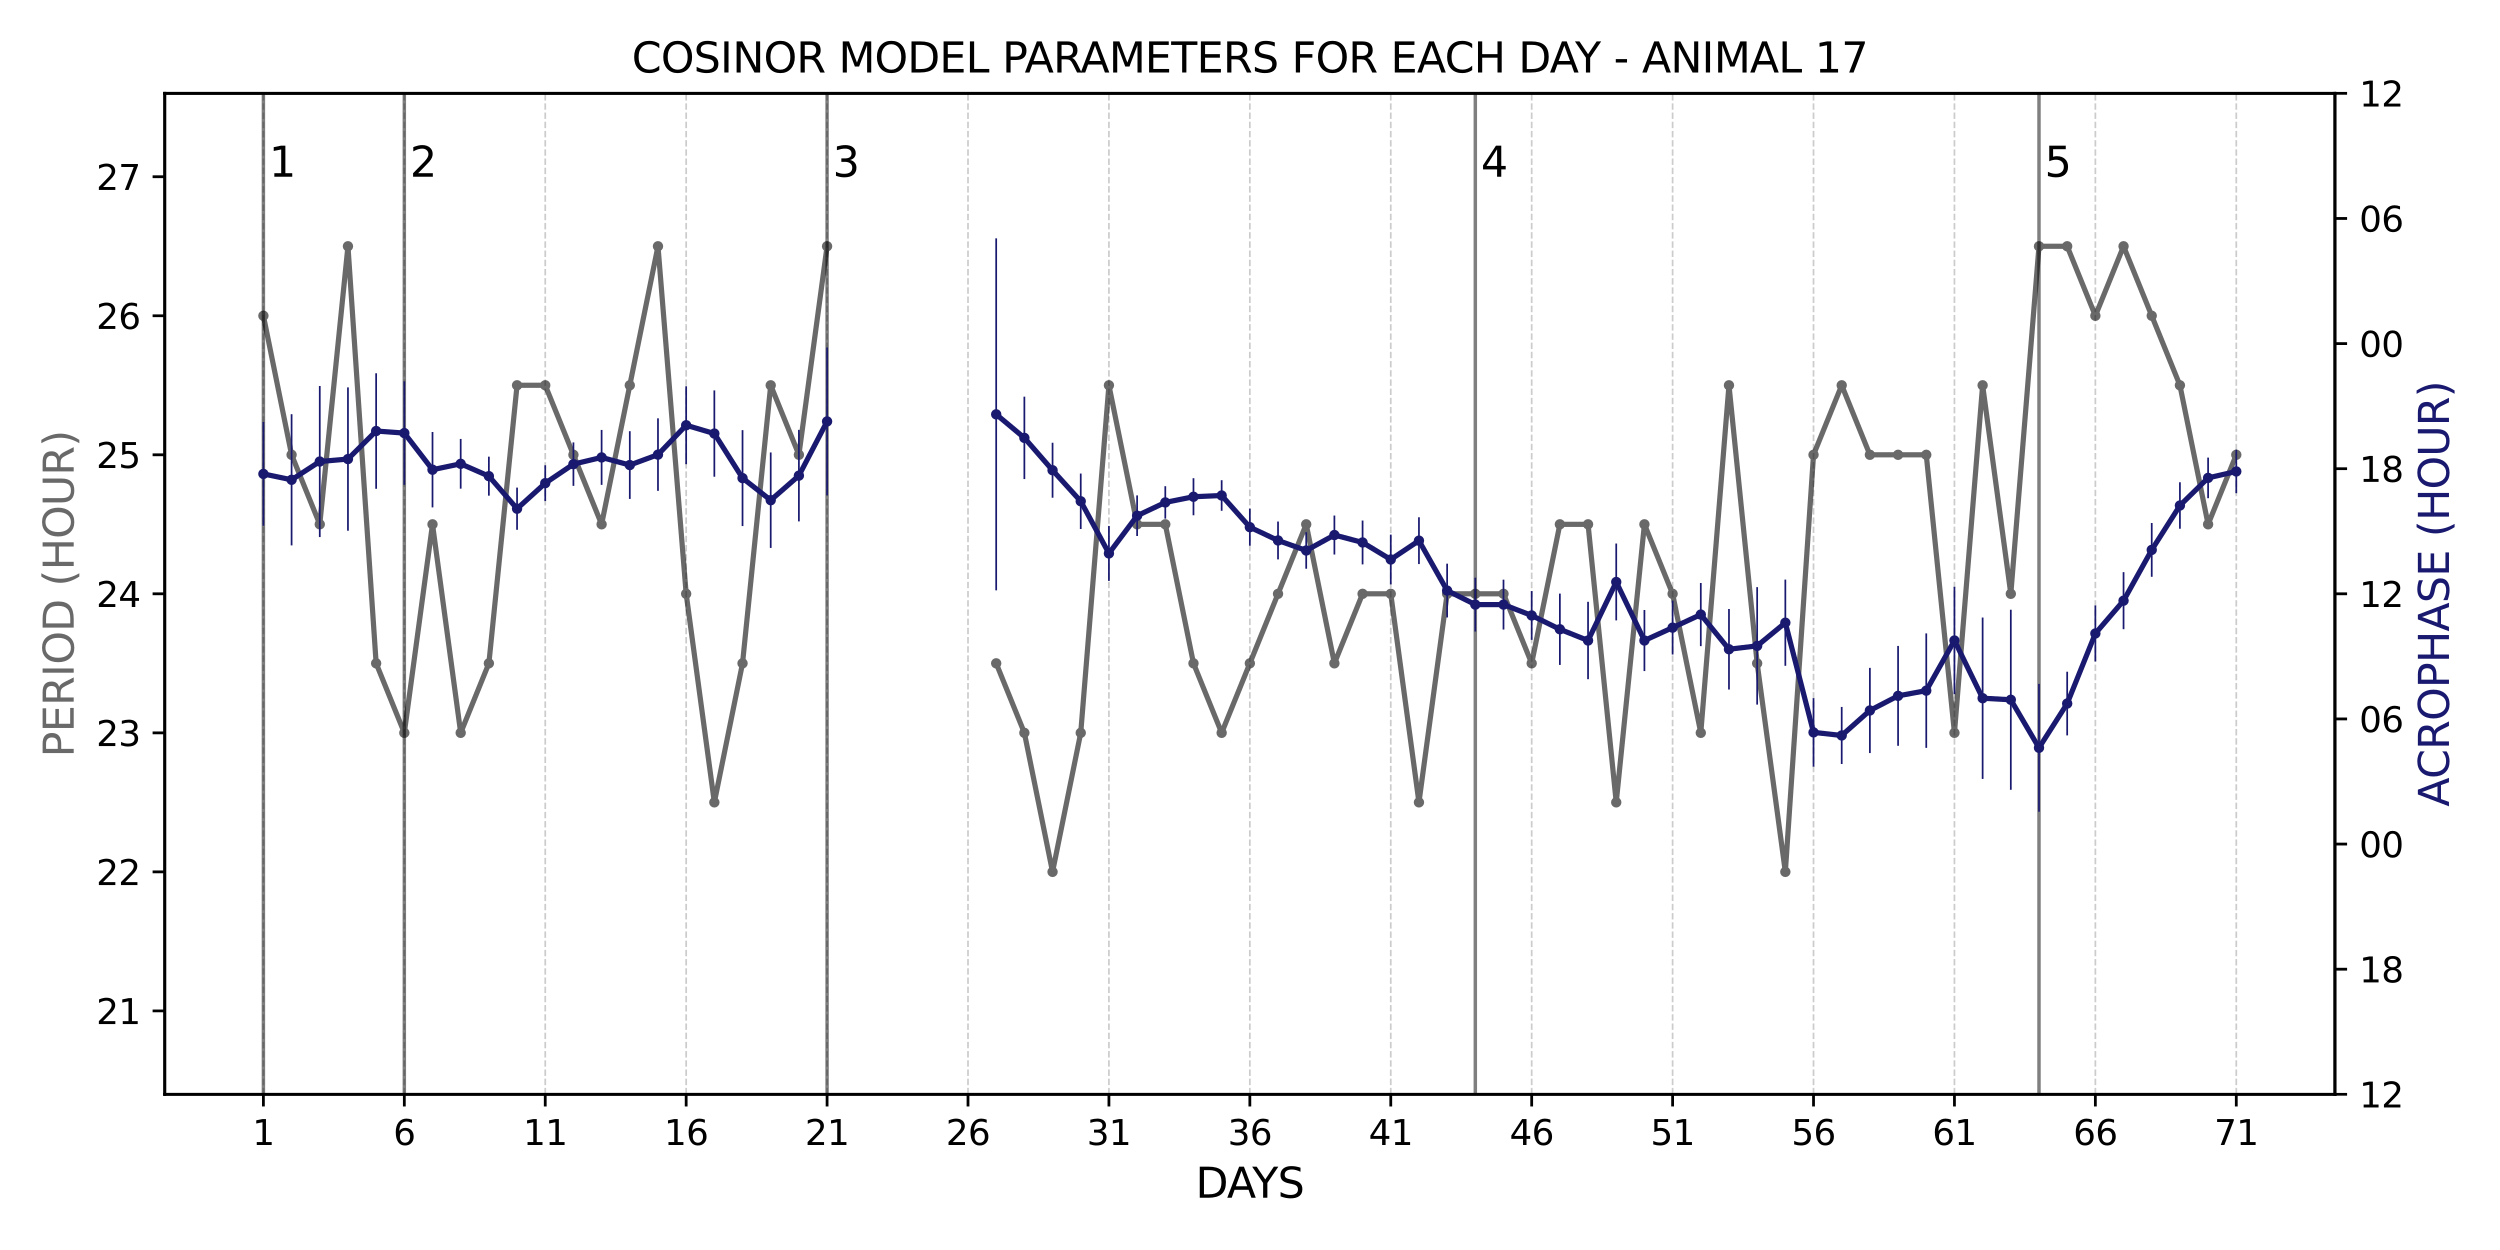 <?xml version="1.0" encoding="utf-8" standalone="no"?>
<!DOCTYPE svg PUBLIC "-//W3C//DTD SVG 1.1//EN"
  "http://www.w3.org/Graphics/SVG/1.1/DTD/svg11.dtd">
<svg xmlns:xlink="http://www.w3.org/1999/xlink" width="720pt" height="360pt" viewBox="0 0 720 360" xmlns="http://www.w3.org/2000/svg" version="1.1">
 <defs>
  <style type="text/css">*{stroke-linejoin: round; stroke-linecap: butt}</style>
 </defs>
 <g id="figure_1">
  <g id="patch_1">
   <path d="M 0 360 
L 720 360 
L 720 0 
L 0 0 
z
" style="fill: #ffffff"/>
  </g>
  <g id="axes_1">
   <g id="patch_2">
    <path d="M 47.45 315.16 
L 672.46 315.16 
L 672.46 26.88 
L 47.45 26.88 
z
" style="fill: #ffffff"/>
   </g>
   <g id="matplotlib.axis_1">
    <g id="xtick_1">
     <g id="line2d_1">
      <defs>
       <path id="m3366d25c48" d="M 0 0 
L 0 3.5 
" style="stroke: #000000; stroke-width: 0.8"/>
      </defs>
      <g>
       <use xlink:href="#m3366d25c48" x="75.86" y="315.16" style="stroke: #000000; stroke-width: 0.8"/>
      </g>
     </g>
     <g id="text_1">
      <!-- 1 -->
      <g transform="translate(72.678 329.758) scale(0.1 -0.1)">
       <defs>
        <path id="DejaVuSans-31" d="M 794 531 
L 1825 531 
L 1825 4091 
L 703 3866 
L 703 4441 
L 1819 4666 
L 2450 4666 
L 2450 531 
L 3481 531 
L 3481 0 
L 794 0 
L 794 531 
z
" transform="scale(0.016)"/>
       </defs>
       <use xlink:href="#DejaVuSans-31"/>
      </g>
     </g>
    </g>
    <g id="xtick_2">
     <g id="line2d_2">
      <g>
       <use xlink:href="#m3366d25c48" x="116.445" y="315.16" style="stroke: #000000; stroke-width: 0.8"/>
      </g>
     </g>
     <g id="text_2">
      <!-- 6 -->
      <g transform="translate(113.263 329.758) scale(0.1 -0.1)">
       <defs>
        <path id="DejaVuSans-36" d="M 2113 2584 
Q 1688 2584 1439 2293 
Q 1191 2003 1191 1497 
Q 1191 994 1439 701 
Q 1688 409 2113 409 
Q 2538 409 2786 701 
Q 3034 994 3034 1497 
Q 3034 2003 2786 2293 
Q 2538 2584 2113 2584 
z
M 3366 4563 
L 3366 3988 
Q 3128 4100 2886 4159 
Q 2644 4219 2406 4219 
Q 1781 4219 1451 3797 
Q 1122 3375 1075 2522 
Q 1259 2794 1537 2939 
Q 1816 3084 2150 3084 
Q 2853 3084 3261 2657 
Q 3669 2231 3669 1497 
Q 3669 778 3244 343 
Q 2819 -91 2113 -91 
Q 1303 -91 875 529 
Q 447 1150 447 2328 
Q 447 3434 972 4092 
Q 1497 4750 2381 4750 
Q 2619 4750 2861 4703 
Q 3103 4656 3366 4563 
z
" transform="scale(0.016)"/>
       </defs>
       <use xlink:href="#DejaVuSans-36"/>
      </g>
     </g>
    </g>
    <g id="xtick_3">
     <g id="line2d_3">
      <g>
       <use xlink:href="#m3366d25c48" x="157.03" y="315.16" style="stroke: #000000; stroke-width: 0.8"/>
      </g>
     </g>
     <g id="text_3">
      <!-- 11 -->
      <g transform="translate(150.667 329.758) scale(0.1 -0.1)">
       <use xlink:href="#DejaVuSans-31"/>
       <use xlink:href="#DejaVuSans-31" x="63.623"/>
      </g>
     </g>
    </g>
    <g id="xtick_4">
     <g id="line2d_4">
      <g>
       <use xlink:href="#m3366d25c48" x="197.615" y="315.16" style="stroke: #000000; stroke-width: 0.8"/>
      </g>
     </g>
     <g id="text_4">
      <!-- 16 -->
      <g transform="translate(191.252 329.758) scale(0.1 -0.1)">
       <use xlink:href="#DejaVuSans-31"/>
       <use xlink:href="#DejaVuSans-36" x="63.623"/>
      </g>
     </g>
    </g>
    <g id="xtick_5">
     <g id="line2d_5">
      <g>
       <use xlink:href="#m3366d25c48" x="238.2" y="315.16" style="stroke: #000000; stroke-width: 0.8"/>
      </g>
     </g>
     <g id="text_5">
      <!-- 21 -->
      <g transform="translate(231.837 329.758) scale(0.1 -0.1)">
       <defs>
        <path id="DejaVuSans-32" d="M 1228 531 
L 3431 531 
L 3431 0 
L 469 0 
L 469 531 
Q 828 903 1448 1529 
Q 2069 2156 2228 2338 
Q 2531 2678 2651 2914 
Q 2772 3150 2772 3378 
Q 2772 3750 2511 3984 
Q 2250 4219 1831 4219 
Q 1534 4219 1204 4116 
Q 875 4013 500 3803 
L 500 4441 
Q 881 4594 1212 4672 
Q 1544 4750 1819 4750 
Q 2544 4750 2975 4387 
Q 3406 4025 3406 3419 
Q 3406 3131 3298 2873 
Q 3191 2616 2906 2266 
Q 2828 2175 2409 1742 
Q 1991 1309 1228 531 
z
" transform="scale(0.016)"/>
       </defs>
       <use xlink:href="#DejaVuSans-32"/>
       <use xlink:href="#DejaVuSans-31" x="63.623"/>
      </g>
     </g>
    </g>
    <g id="xtick_6">
     <g id="line2d_6">
      <g>
       <use xlink:href="#m3366d25c48" x="278.785" y="315.16" style="stroke: #000000; stroke-width: 0.8"/>
      </g>
     </g>
     <g id="text_6">
      <!-- 26 -->
      <g transform="translate(272.422 329.758) scale(0.1 -0.1)">
       <use xlink:href="#DejaVuSans-32"/>
       <use xlink:href="#DejaVuSans-36" x="63.623"/>
      </g>
     </g>
    </g>
    <g id="xtick_7">
     <g id="line2d_7">
      <g>
       <use xlink:href="#m3366d25c48" x="319.37" y="315.16" style="stroke: #000000; stroke-width: 0.8"/>
      </g>
     </g>
     <g id="text_7">
      <!-- 31 -->
      <g transform="translate(313.007 329.758) scale(0.1 -0.1)">
       <defs>
        <path id="DejaVuSans-33" d="M 2597 2516 
Q 3050 2419 3304 2112 
Q 3559 1806 3559 1356 
Q 3559 666 3084 287 
Q 2609 -91 1734 -91 
Q 1441 -91 1130 -33 
Q 819 25 488 141 
L 488 750 
Q 750 597 1062 519 
Q 1375 441 1716 441 
Q 2309 441 2620 675 
Q 2931 909 2931 1356 
Q 2931 1769 2642 2001 
Q 2353 2234 1838 2234 
L 1294 2234 
L 1294 2753 
L 1863 2753 
Q 2328 2753 2575 2939 
Q 2822 3125 2822 3475 
Q 2822 3834 2567 4026 
Q 2313 4219 1838 4219 
Q 1578 4219 1281 4162 
Q 984 4106 628 3988 
L 628 4550 
Q 988 4650 1302 4700 
Q 1616 4750 1894 4750 
Q 2613 4750 3031 4423 
Q 3450 4097 3450 3541 
Q 3450 3153 3228 2886 
Q 3006 2619 2597 2516 
z
" transform="scale(0.016)"/>
       </defs>
       <use xlink:href="#DejaVuSans-33"/>
       <use xlink:href="#DejaVuSans-31" x="63.623"/>
      </g>
     </g>
    </g>
    <g id="xtick_8">
     <g id="line2d_8">
      <g>
       <use xlink:href="#m3366d25c48" x="359.955" y="315.16" style="stroke: #000000; stroke-width: 0.8"/>
      </g>
     </g>
     <g id="text_8">
      <!-- 36 -->
      <g transform="translate(353.592 329.758) scale(0.1 -0.1)">
       <use xlink:href="#DejaVuSans-33"/>
       <use xlink:href="#DejaVuSans-36" x="63.623"/>
      </g>
     </g>
    </g>
    <g id="xtick_9">
     <g id="line2d_9">
      <g>
       <use xlink:href="#m3366d25c48" x="400.54" y="315.16" style="stroke: #000000; stroke-width: 0.8"/>
      </g>
     </g>
     <g id="text_9">
      <!-- 41 -->
      <g transform="translate(394.178 329.758) scale(0.1 -0.1)">
       <defs>
        <path id="DejaVuSans-34" d="M 2419 4116 
L 825 1625 
L 2419 1625 
L 2419 4116 
z
M 2253 4666 
L 3047 4666 
L 3047 1625 
L 3713 1625 
L 3713 1100 
L 3047 1100 
L 3047 0 
L 2419 0 
L 2419 1100 
L 313 1100 
L 313 1709 
L 2253 4666 
z
" transform="scale(0.016)"/>
       </defs>
       <use xlink:href="#DejaVuSans-34"/>
       <use xlink:href="#DejaVuSans-31" x="63.623"/>
      </g>
     </g>
    </g>
    <g id="xtick_10">
     <g id="line2d_10">
      <g>
       <use xlink:href="#m3366d25c48" x="441.125" y="315.16" style="stroke: #000000; stroke-width: 0.8"/>
      </g>
     </g>
     <g id="text_10">
      <!-- 46 -->
      <g transform="translate(434.763 329.758) scale(0.1 -0.1)">
       <use xlink:href="#DejaVuSans-34"/>
       <use xlink:href="#DejaVuSans-36" x="63.623"/>
      </g>
     </g>
    </g>
    <g id="xtick_11">
     <g id="line2d_11">
      <g>
       <use xlink:href="#m3366d25c48" x="481.71" y="315.16" style="stroke: #000000; stroke-width: 0.8"/>
      </g>
     </g>
     <g id="text_11">
      <!-- 51 -->
      <g transform="translate(475.348 329.758) scale(0.1 -0.1)">
       <defs>
        <path id="DejaVuSans-35" d="M 691 4666 
L 3169 4666 
L 3169 4134 
L 1269 4134 
L 1269 2991 
Q 1406 3038 1543 3061 
Q 1681 3084 1819 3084 
Q 2600 3084 3056 2656 
Q 3513 2228 3513 1497 
Q 3513 744 3044 326 
Q 2575 -91 1722 -91 
Q 1428 -91 1123 -41 
Q 819 9 494 109 
L 494 744 
Q 775 591 1075 516 
Q 1375 441 1709 441 
Q 2250 441 2565 725 
Q 2881 1009 2881 1497 
Q 2881 1984 2565 2268 
Q 2250 2553 1709 2553 
Q 1456 2553 1204 2497 
Q 953 2441 691 2322 
L 691 4666 
z
" transform="scale(0.016)"/>
       </defs>
       <use xlink:href="#DejaVuSans-35"/>
       <use xlink:href="#DejaVuSans-31" x="63.623"/>
      </g>
     </g>
    </g>
    <g id="xtick_12">
     <g id="line2d_12">
      <g>
       <use xlink:href="#m3366d25c48" x="522.295" y="315.16" style="stroke: #000000; stroke-width: 0.8"/>
      </g>
     </g>
     <g id="text_12">
      <!-- 56 -->
      <g transform="translate(515.933 329.758) scale(0.1 -0.1)">
       <use xlink:href="#DejaVuSans-35"/>
       <use xlink:href="#DejaVuSans-36" x="63.623"/>
      </g>
     </g>
    </g>
    <g id="xtick_13">
     <g id="line2d_13">
      <g>
       <use xlink:href="#m3366d25c48" x="562.88" y="315.16" style="stroke: #000000; stroke-width: 0.8"/>
      </g>
     </g>
     <g id="text_13">
      <!-- 61 -->
      <g transform="translate(556.518 329.758) scale(0.1 -0.1)">
       <use xlink:href="#DejaVuSans-36"/>
       <use xlink:href="#DejaVuSans-31" x="63.623"/>
      </g>
     </g>
    </g>
    <g id="xtick_14">
     <g id="line2d_14">
      <g>
       <use xlink:href="#m3366d25c48" x="603.465" y="315.16" style="stroke: #000000; stroke-width: 0.8"/>
      </g>
     </g>
     <g id="text_14">
      <!-- 66 -->
      <g transform="translate(597.103 329.758) scale(0.1 -0.1)">
       <use xlink:href="#DejaVuSans-36"/>
       <use xlink:href="#DejaVuSans-36" x="63.623"/>
      </g>
     </g>
    </g>
    <g id="xtick_15">
     <g id="line2d_15">
      <g>
       <use xlink:href="#m3366d25c48" x="644.05" y="315.16" style="stroke: #000000; stroke-width: 0.8"/>
      </g>
     </g>
     <g id="text_15">
      <!-- 71 -->
      <g transform="translate(637.688 329.758) scale(0.1 -0.1)">
       <defs>
        <path id="DejaVuSans-37" d="M 525 4666 
L 3525 4666 
L 3525 4397 
L 1831 0 
L 1172 0 
L 2766 4134 
L 525 4134 
L 525 4666 
z
" transform="scale(0.016)"/>
       </defs>
       <use xlink:href="#DejaVuSans-37"/>
       <use xlink:href="#DejaVuSans-31" x="63.623"/>
      </g>
     </g>
    </g>
    <g id="text_16">
     <!-- DAYS -->
     <g transform="translate(344.327 344.956) scale(0.12 -0.12)">
      <defs>
       <path id="DejaVuSans-44" d="M 1259 4147 
L 1259 519 
L 2022 519 
Q 2988 519 3436 956 
Q 3884 1394 3884 2338 
Q 3884 3275 3436 3711 
Q 2988 4147 2022 4147 
L 1259 4147 
z
M 628 4666 
L 1925 4666 
Q 3281 4666 3915 4102 
Q 4550 3538 4550 2338 
Q 4550 1131 3912 565 
Q 3275 0 1925 0 
L 628 0 
L 628 4666 
z
" transform="scale(0.016)"/>
       <path id="DejaVuSans-41" d="M 2188 4044 
L 1331 1722 
L 3047 1722 
L 2188 4044 
z
M 1831 4666 
L 2547 4666 
L 4325 0 
L 3669 0 
L 3244 1197 
L 1141 1197 
L 716 0 
L 50 0 
L 1831 4666 
z
" transform="scale(0.016)"/>
       <path id="DejaVuSans-59" d="M -13 4666 
L 666 4666 
L 1959 2747 
L 3244 4666 
L 3922 4666 
L 2272 2222 
L 2272 0 
L 1638 0 
L 1638 2222 
L -13 4666 
z
" transform="scale(0.016)"/>
       <path id="DejaVuSans-53" d="M 3425 4513 
L 3425 3897 
Q 3066 4069 2747 4153 
Q 2428 4238 2131 4238 
Q 1616 4238 1336 4038 
Q 1056 3838 1056 3469 
Q 1056 3159 1242 3001 
Q 1428 2844 1947 2747 
L 2328 2669 
Q 3034 2534 3370 2195 
Q 3706 1856 3706 1288 
Q 3706 609 3251 259 
Q 2797 -91 1919 -91 
Q 1588 -91 1214 -16 
Q 841 59 441 206 
L 441 856 
Q 825 641 1194 531 
Q 1563 422 1919 422 
Q 2459 422 2753 634 
Q 3047 847 3047 1241 
Q 3047 1584 2836 1778 
Q 2625 1972 2144 2069 
L 1759 2144 
Q 1053 2284 737 2584 
Q 422 2884 422 3419 
Q 422 4038 858 4394 
Q 1294 4750 2059 4750 
Q 2388 4750 2728 4690 
Q 3069 4631 3425 4513 
z
" transform="scale(0.016)"/>
      </defs>
      <use xlink:href="#DejaVuSans-44"/>
      <use xlink:href="#DejaVuSans-41" x="75.252"/>
      <use xlink:href="#DejaVuSans-59" x="135.91"/>
      <use xlink:href="#DejaVuSans-53" x="196.994"/>
     </g>
    </g>
   </g>
   <g id="matplotlib.axis_2">
    <g id="ytick_1">
     <g id="line2d_16">
      <defs>
       <path id="m56000f040e" d="M 0 0 
L -3.5 0 
" style="stroke: #000000; stroke-width: 0.8"/>
      </defs>
      <g>
       <use xlink:href="#m56000f040e" x="47.45" y="291.137" style="stroke: #000000; stroke-width: 0.8"/>
      </g>
     </g>
     <g id="text_17">
      <!-- 21 -->
      <g transform="translate(27.725 294.936) scale(0.1 -0.1)">
       <use xlink:href="#DejaVuSans-32"/>
       <use xlink:href="#DejaVuSans-31" x="63.623"/>
      </g>
     </g>
    </g>
    <g id="ytick_2">
     <g id="line2d_17">
      <g>
       <use xlink:href="#m56000f040e" x="47.45" y="251.098" style="stroke: #000000; stroke-width: 0.8"/>
      </g>
     </g>
     <g id="text_18">
      <!-- 22 -->
      <g transform="translate(27.725 254.897) scale(0.1 -0.1)">
       <use xlink:href="#DejaVuSans-32"/>
       <use xlink:href="#DejaVuSans-32" x="63.623"/>
      </g>
     </g>
    </g>
    <g id="ytick_3">
     <g id="line2d_18">
      <g>
       <use xlink:href="#m56000f040e" x="47.45" y="211.059" style="stroke: #000000; stroke-width: 0.8"/>
      </g>
     </g>
     <g id="text_19">
      <!-- 23 -->
      <g transform="translate(27.725 214.858) scale(0.1 -0.1)">
       <use xlink:href="#DejaVuSans-32"/>
       <use xlink:href="#DejaVuSans-33" x="63.623"/>
      </g>
     </g>
    </g>
    <g id="ytick_4">
     <g id="line2d_19">
      <g>
       <use xlink:href="#m56000f040e" x="47.45" y="171.02" style="stroke: #000000; stroke-width: 0.8"/>
      </g>
     </g>
     <g id="text_20">
      <!-- 24 -->
      <g transform="translate(27.725 174.819) scale(0.1 -0.1)">
       <use xlink:href="#DejaVuSans-32"/>
       <use xlink:href="#DejaVuSans-34" x="63.623"/>
      </g>
     </g>
    </g>
    <g id="ytick_5">
     <g id="line2d_20">
      <g>
       <use xlink:href="#m56000f040e" x="47.45" y="130.981" style="stroke: #000000; stroke-width: 0.8"/>
      </g>
     </g>
     <g id="text_21">
      <!-- 25 -->
      <g transform="translate(27.725 134.78) scale(0.1 -0.1)">
       <use xlink:href="#DejaVuSans-32"/>
       <use xlink:href="#DejaVuSans-35" x="63.623"/>
      </g>
     </g>
    </g>
    <g id="ytick_6">
     <g id="line2d_21">
      <g>
       <use xlink:href="#m56000f040e" x="47.45" y="90.942" style="stroke: #000000; stroke-width: 0.8"/>
      </g>
     </g>
     <g id="text_22">
      <!-- 26 -->
      <g transform="translate(27.725 94.741) scale(0.1 -0.1)">
       <use xlink:href="#DejaVuSans-32"/>
       <use xlink:href="#DejaVuSans-36" x="63.623"/>
      </g>
     </g>
    </g>
    <g id="ytick_7">
     <g id="line2d_22">
      <g>
       <use xlink:href="#m56000f040e" x="47.45" y="50.903" style="stroke: #000000; stroke-width: 0.8"/>
      </g>
     </g>
     <g id="text_23">
      <!-- 27 -->
      <g transform="translate(27.725 54.703) scale(0.1 -0.1)">
       <use xlink:href="#DejaVuSans-32"/>
       <use xlink:href="#DejaVuSans-37" x="63.623"/>
      </g>
     </g>
    </g>
    <g id="text_24">
     <!-- PERIOD (HOUR) -->
     <g style="fill: #696969" transform="translate(21.229 218.096) rotate(-90) scale(0.12 -0.12)">
      <defs>
       <path id="DejaVuSans-50" d="M 1259 4147 
L 1259 2394 
L 2053 2394 
Q 2494 2394 2734 2622 
Q 2975 2850 2975 3272 
Q 2975 3691 2734 3919 
Q 2494 4147 2053 4147 
L 1259 4147 
z
M 628 4666 
L 2053 4666 
Q 2838 4666 3239 4311 
Q 3641 3956 3641 3272 
Q 3641 2581 3239 2228 
Q 2838 1875 2053 1875 
L 1259 1875 
L 1259 0 
L 628 0 
L 628 4666 
z
" transform="scale(0.016)"/>
       <path id="DejaVuSans-45" d="M 628 4666 
L 3578 4666 
L 3578 4134 
L 1259 4134 
L 1259 2753 
L 3481 2753 
L 3481 2222 
L 1259 2222 
L 1259 531 
L 3634 531 
L 3634 0 
L 628 0 
L 628 4666 
z
" transform="scale(0.016)"/>
       <path id="DejaVuSans-52" d="M 2841 2188 
Q 3044 2119 3236 1894 
Q 3428 1669 3622 1275 
L 4263 0 
L 3584 0 
L 2988 1197 
Q 2756 1666 2539 1819 
Q 2322 1972 1947 1972 
L 1259 1972 
L 1259 0 
L 628 0 
L 628 4666 
L 2053 4666 
Q 2853 4666 3247 4331 
Q 3641 3997 3641 3322 
Q 3641 2881 3436 2590 
Q 3231 2300 2841 2188 
z
M 1259 4147 
L 1259 2491 
L 2053 2491 
Q 2509 2491 2742 2702 
Q 2975 2913 2975 3322 
Q 2975 3731 2742 3939 
Q 2509 4147 2053 4147 
L 1259 4147 
z
" transform="scale(0.016)"/>
       <path id="DejaVuSans-49" d="M 628 4666 
L 1259 4666 
L 1259 0 
L 628 0 
L 628 4666 
z
" transform="scale(0.016)"/>
       <path id="DejaVuSans-4f" d="M 2522 4238 
Q 1834 4238 1429 3725 
Q 1025 3213 1025 2328 
Q 1025 1447 1429 934 
Q 1834 422 2522 422 
Q 3209 422 3611 934 
Q 4013 1447 4013 2328 
Q 4013 3213 3611 3725 
Q 3209 4238 2522 4238 
z
M 2522 4750 
Q 3503 4750 4090 4092 
Q 4678 3434 4678 2328 
Q 4678 1225 4090 567 
Q 3503 -91 2522 -91 
Q 1538 -91 948 565 
Q 359 1222 359 2328 
Q 359 3434 948 4092 
Q 1538 4750 2522 4750 
z
" transform="scale(0.016)"/>
       <path id="DejaVuSans-20" transform="scale(0.016)"/>
       <path id="DejaVuSans-28" d="M 1984 4856 
Q 1566 4138 1362 3434 
Q 1159 2731 1159 2009 
Q 1159 1288 1364 580 
Q 1569 -128 1984 -844 
L 1484 -844 
Q 1016 -109 783 600 
Q 550 1309 550 2009 
Q 550 2706 781 3412 
Q 1013 4119 1484 4856 
L 1984 4856 
z
" transform="scale(0.016)"/>
       <path id="DejaVuSans-48" d="M 628 4666 
L 1259 4666 
L 1259 2753 
L 3553 2753 
L 3553 4666 
L 4184 4666 
L 4184 0 
L 3553 0 
L 3553 2222 
L 1259 2222 
L 1259 0 
L 628 0 
L 628 4666 
z
" transform="scale(0.016)"/>
       <path id="DejaVuSans-55" d="M 556 4666 
L 1191 4666 
L 1191 1831 
Q 1191 1081 1462 751 
Q 1734 422 2344 422 
Q 2950 422 3222 751 
Q 3494 1081 3494 1831 
L 3494 4666 
L 4128 4666 
L 4128 1753 
Q 4128 841 3676 375 
Q 3225 -91 2344 -91 
Q 1459 -91 1007 375 
Q 556 841 556 1753 
L 556 4666 
z
" transform="scale(0.016)"/>
       <path id="DejaVuSans-29" d="M 513 4856 
L 1013 4856 
Q 1481 4119 1714 3412 
Q 1947 2706 1947 2009 
Q 1947 1309 1714 600 
Q 1481 -109 1013 -844 
L 513 -844 
Q 928 -128 1133 580 
Q 1338 1288 1338 2009 
Q 1338 2731 1133 3434 
Q 928 4138 513 4856 
z
" transform="scale(0.016)"/>
      </defs>
      <use xlink:href="#DejaVuSans-50"/>
      <use xlink:href="#DejaVuSans-45" x="60.303"/>
      <use xlink:href="#DejaVuSans-52" x="123.486"/>
      <use xlink:href="#DejaVuSans-49" x="192.969"/>
      <use xlink:href="#DejaVuSans-4f" x="222.461"/>
      <use xlink:href="#DejaVuSans-44" x="301.172"/>
      <use xlink:href="#DejaVuSans-20" x="378.174"/>
      <use xlink:href="#DejaVuSans-28" x="409.961"/>
      <use xlink:href="#DejaVuSans-48" x="448.975"/>
      <use xlink:href="#DejaVuSans-4f" x="524.17"/>
      <use xlink:href="#DejaVuSans-55" x="602.881"/>
      <use xlink:href="#DejaVuSans-52" x="676.074"/>
      <use xlink:href="#DejaVuSans-29" x="745.557"/>
     </g>
    </g>
   </g>
   <g id="line2d_23">
    <path d="M 75.86 90.942 
L 83.977 130.981 
L 92.094 151.001 
L 100.211 70.923 
L 108.328 191.039 
L 116.445 211.059 
L 124.562 151.001 
L 132.679 211.059 
L 140.796 191.039 
L 148.913 110.962 
L 157.03 110.962 
L 165.147 130.981 
L 173.264 151.001 
L 181.381 110.962 
L 189.498 70.923 
L 197.615 171.02 
L 205.732 231.078 
L 213.849 191.039 
L 221.966 110.962 
L 230.083 130.981 
L 238.2 70.923 
M 286.902 191.039 
L 295.019 211.059 
L 303.136 251.098 
L 311.253 211.059 
L 319.37 110.962 
L 327.487 151.001 
L 335.604 151.001 
L 343.721 191.039 
L 351.838 211.059 
L 359.955 191.039 
L 368.072 171.02 
L 376.189 151.001 
L 384.306 191.039 
L 392.423 171.02 
L 400.54 171.02 
L 408.657 231.078 
L 416.774 171.02 
L 424.891 171.02 
L 433.008 171.02 
L 441.125 191.039 
L 449.242 151.001 
L 457.359 151.001 
L 465.476 231.078 
L 473.593 151.001 
L 481.71 171.02 
L 489.827 211.059 
L 497.944 110.962 
L 506.061 191.039 
L 514.178 251.098 
L 522.295 130.981 
L 530.412 110.962 
L 538.529 130.981 
L 546.646 130.981 
L 554.763 130.981 
L 562.88 211.059 
L 570.997 110.962 
L 579.114 171.02 
L 587.231 70.923 
L 595.348 70.923 
L 603.465 90.942 
L 611.582 70.923 
L 619.699 90.942 
L 627.816 110.962 
L 635.933 151.001 
L 644.05 130.981 
" clip-path="url(#pbcd45f7d25)" style="fill: none; stroke: #696969; stroke-width: 1.5; stroke-linecap: square"/>
    <defs>
     <path id="m3f0095d2c8" d="M 0 1 
C 0.265 1 0.52 0.895 0.707 0.707 
C 0.895 0.52 1 0.265 1 0 
C 1 -0.265 0.895 -0.52 0.707 -0.707 
C 0.52 -0.895 0.265 -1 0 -1 
C -0.265 -1 -0.52 -0.895 -0.707 -0.707 
C -0.895 -0.52 -1 -0.265 -1 0 
C -1 0.265 -0.895 0.52 -0.707 0.707 
C -0.52 0.895 -0.265 1 0 1 
z
" style="stroke: #696969"/>
    </defs>
    <g clip-path="url(#pbcd45f7d25)">
     <use xlink:href="#m3f0095d2c8" x="75.86" y="90.942" style="fill: #696969; stroke: #696969"/>
     <use xlink:href="#m3f0095d2c8" x="83.977" y="130.981" style="fill: #696969; stroke: #696969"/>
     <use xlink:href="#m3f0095d2c8" x="92.094" y="151.001" style="fill: #696969; stroke: #696969"/>
     <use xlink:href="#m3f0095d2c8" x="100.211" y="70.923" style="fill: #696969; stroke: #696969"/>
     <use xlink:href="#m3f0095d2c8" x="108.328" y="191.039" style="fill: #696969; stroke: #696969"/>
     <use xlink:href="#m3f0095d2c8" x="116.445" y="211.059" style="fill: #696969; stroke: #696969"/>
     <use xlink:href="#m3f0095d2c8" x="124.562" y="151.001" style="fill: #696969; stroke: #696969"/>
     <use xlink:href="#m3f0095d2c8" x="132.679" y="211.059" style="fill: #696969; stroke: #696969"/>
     <use xlink:href="#m3f0095d2c8" x="140.796" y="191.039" style="fill: #696969; stroke: #696969"/>
     <use xlink:href="#m3f0095d2c8" x="148.913" y="110.962" style="fill: #696969; stroke: #696969"/>
     <use xlink:href="#m3f0095d2c8" x="157.03" y="110.962" style="fill: #696969; stroke: #696969"/>
     <use xlink:href="#m3f0095d2c8" x="165.147" y="130.981" style="fill: #696969; stroke: #696969"/>
     <use xlink:href="#m3f0095d2c8" x="173.264" y="151.001" style="fill: #696969; stroke: #696969"/>
     <use xlink:href="#m3f0095d2c8" x="181.381" y="110.962" style="fill: #696969; stroke: #696969"/>
     <use xlink:href="#m3f0095d2c8" x="189.498" y="70.923" style="fill: #696969; stroke: #696969"/>
     <use xlink:href="#m3f0095d2c8" x="197.615" y="171.02" style="fill: #696969; stroke: #696969"/>
     <use xlink:href="#m3f0095d2c8" x="205.732" y="231.078" style="fill: #696969; stroke: #696969"/>
     <use xlink:href="#m3f0095d2c8" x="213.849" y="191.039" style="fill: #696969; stroke: #696969"/>
     <use xlink:href="#m3f0095d2c8" x="221.966" y="110.962" style="fill: #696969; stroke: #696969"/>
     <use xlink:href="#m3f0095d2c8" x="230.083" y="130.981" style="fill: #696969; stroke: #696969"/>
     <use xlink:href="#m3f0095d2c8" x="238.2" y="70.923" style="fill: #696969; stroke: #696969"/>
     <use xlink:href="#m3f0095d2c8" x="286.902" y="191.039" style="fill: #696969; stroke: #696969"/>
     <use xlink:href="#m3f0095d2c8" x="295.019" y="211.059" style="fill: #696969; stroke: #696969"/>
     <use xlink:href="#m3f0095d2c8" x="303.136" y="251.098" style="fill: #696969; stroke: #696969"/>
     <use xlink:href="#m3f0095d2c8" x="311.253" y="211.059" style="fill: #696969; stroke: #696969"/>
     <use xlink:href="#m3f0095d2c8" x="319.37" y="110.962" style="fill: #696969; stroke: #696969"/>
     <use xlink:href="#m3f0095d2c8" x="327.487" y="151.001" style="fill: #696969; stroke: #696969"/>
     <use xlink:href="#m3f0095d2c8" x="335.604" y="151.001" style="fill: #696969; stroke: #696969"/>
     <use xlink:href="#m3f0095d2c8" x="343.721" y="191.039" style="fill: #696969; stroke: #696969"/>
     <use xlink:href="#m3f0095d2c8" x="351.838" y="211.059" style="fill: #696969; stroke: #696969"/>
     <use xlink:href="#m3f0095d2c8" x="359.955" y="191.039" style="fill: #696969; stroke: #696969"/>
     <use xlink:href="#m3f0095d2c8" x="368.072" y="171.02" style="fill: #696969; stroke: #696969"/>
     <use xlink:href="#m3f0095d2c8" x="376.189" y="151.001" style="fill: #696969; stroke: #696969"/>
     <use xlink:href="#m3f0095d2c8" x="384.306" y="191.039" style="fill: #696969; stroke: #696969"/>
     <use xlink:href="#m3f0095d2c8" x="392.423" y="171.02" style="fill: #696969; stroke: #696969"/>
     <use xlink:href="#m3f0095d2c8" x="400.54" y="171.02" style="fill: #696969; stroke: #696969"/>
     <use xlink:href="#m3f0095d2c8" x="408.657" y="231.078" style="fill: #696969; stroke: #696969"/>
     <use xlink:href="#m3f0095d2c8" x="416.774" y="171.02" style="fill: #696969; stroke: #696969"/>
     <use xlink:href="#m3f0095d2c8" x="424.891" y="171.02" style="fill: #696969; stroke: #696969"/>
     <use xlink:href="#m3f0095d2c8" x="433.008" y="171.02" style="fill: #696969; stroke: #696969"/>
     <use xlink:href="#m3f0095d2c8" x="441.125" y="191.039" style="fill: #696969; stroke: #696969"/>
     <use xlink:href="#m3f0095d2c8" x="449.242" y="151.001" style="fill: #696969; stroke: #696969"/>
     <use xlink:href="#m3f0095d2c8" x="457.359" y="151.001" style="fill: #696969; stroke: #696969"/>
     <use xlink:href="#m3f0095d2c8" x="465.476" y="231.078" style="fill: #696969; stroke: #696969"/>
     <use xlink:href="#m3f0095d2c8" x="473.593" y="151.001" style="fill: #696969; stroke: #696969"/>
     <use xlink:href="#m3f0095d2c8" x="481.71" y="171.02" style="fill: #696969; stroke: #696969"/>
     <use xlink:href="#m3f0095d2c8" x="489.827" y="211.059" style="fill: #696969; stroke: #696969"/>
     <use xlink:href="#m3f0095d2c8" x="497.944" y="110.962" style="fill: #696969; stroke: #696969"/>
     <use xlink:href="#m3f0095d2c8" x="506.061" y="191.039" style="fill: #696969; stroke: #696969"/>
     <use xlink:href="#m3f0095d2c8" x="514.178" y="251.098" style="fill: #696969; stroke: #696969"/>
     <use xlink:href="#m3f0095d2c8" x="522.295" y="130.981" style="fill: #696969; stroke: #696969"/>
     <use xlink:href="#m3f0095d2c8" x="530.412" y="110.962" style="fill: #696969; stroke: #696969"/>
     <use xlink:href="#m3f0095d2c8" x="538.529" y="130.981" style="fill: #696969; stroke: #696969"/>
     <use xlink:href="#m3f0095d2c8" x="546.646" y="130.981" style="fill: #696969; stroke: #696969"/>
     <use xlink:href="#m3f0095d2c8" x="554.763" y="130.981" style="fill: #696969; stroke: #696969"/>
     <use xlink:href="#m3f0095d2c8" x="562.88" y="211.059" style="fill: #696969; stroke: #696969"/>
     <use xlink:href="#m3f0095d2c8" x="570.997" y="110.962" style="fill: #696969; stroke: #696969"/>
     <use xlink:href="#m3f0095d2c8" x="579.114" y="171.02" style="fill: #696969; stroke: #696969"/>
     <use xlink:href="#m3f0095d2c8" x="587.231" y="70.923" style="fill: #696969; stroke: #696969"/>
     <use xlink:href="#m3f0095d2c8" x="595.348" y="70.923" style="fill: #696969; stroke: #696969"/>
     <use xlink:href="#m3f0095d2c8" x="603.465" y="90.942" style="fill: #696969; stroke: #696969"/>
     <use xlink:href="#m3f0095d2c8" x="611.582" y="70.923" style="fill: #696969; stroke: #696969"/>
     <use xlink:href="#m3f0095d2c8" x="619.699" y="90.942" style="fill: #696969; stroke: #696969"/>
     <use xlink:href="#m3f0095d2c8" x="627.816" y="110.962" style="fill: #696969; stroke: #696969"/>
     <use xlink:href="#m3f0095d2c8" x="635.933" y="151.001" style="fill: #696969; stroke: #696969"/>
     <use xlink:href="#m3f0095d2c8" x="644.05" y="130.981" style="fill: #696969; stroke: #696969"/>
    </g>
   </g>
   <g id="line2d_24">
    <path d="M 75.86 315.16 
L 75.86 26.88 
" clip-path="url(#pbcd45f7d25)" style="fill: none; stroke-dasharray: 1.85,0.8; stroke-dashoffset: 0; stroke: #000000; stroke-opacity: 0.2; stroke-width: 0.5"/>
   </g>
   <g id="line2d_25">
    <path d="M 116.445 315.16 
L 116.445 26.88 
" clip-path="url(#pbcd45f7d25)" style="fill: none; stroke-dasharray: 1.85,0.8; stroke-dashoffset: 0; stroke: #000000; stroke-opacity: 0.2; stroke-width: 0.5"/>
   </g>
   <g id="line2d_26">
    <path d="M 157.03 315.16 
L 157.03 26.88 
" clip-path="url(#pbcd45f7d25)" style="fill: none; stroke-dasharray: 1.85,0.8; stroke-dashoffset: 0; stroke: #000000; stroke-opacity: 0.2; stroke-width: 0.5"/>
   </g>
   <g id="line2d_27">
    <path d="M 197.615 315.16 
L 197.615 26.88 
" clip-path="url(#pbcd45f7d25)" style="fill: none; stroke-dasharray: 1.85,0.8; stroke-dashoffset: 0; stroke: #000000; stroke-opacity: 0.2; stroke-width: 0.5"/>
   </g>
   <g id="line2d_28">
    <path d="M 238.2 315.16 
L 238.2 26.88 
" clip-path="url(#pbcd45f7d25)" style="fill: none; stroke-dasharray: 1.85,0.8; stroke-dashoffset: 0; stroke: #000000; stroke-opacity: 0.2; stroke-width: 0.5"/>
   </g>
   <g id="line2d_29">
    <path d="M 278.785 315.16 
L 278.785 26.88 
" clip-path="url(#pbcd45f7d25)" style="fill: none; stroke-dasharray: 1.85,0.8; stroke-dashoffset: 0; stroke: #000000; stroke-opacity: 0.2; stroke-width: 0.5"/>
   </g>
   <g id="line2d_30">
    <path d="M 319.37 315.16 
L 319.37 26.88 
" clip-path="url(#pbcd45f7d25)" style="fill: none; stroke-dasharray: 1.85,0.8; stroke-dashoffset: 0; stroke: #000000; stroke-opacity: 0.2; stroke-width: 0.5"/>
   </g>
   <g id="line2d_31">
    <path d="M 359.955 315.16 
L 359.955 26.88 
" clip-path="url(#pbcd45f7d25)" style="fill: none; stroke-dasharray: 1.85,0.8; stroke-dashoffset: 0; stroke: #000000; stroke-opacity: 0.2; stroke-width: 0.5"/>
   </g>
   <g id="line2d_32">
    <path d="M 400.54 315.16 
L 400.54 26.88 
" clip-path="url(#pbcd45f7d25)" style="fill: none; stroke-dasharray: 1.85,0.8; stroke-dashoffset: 0; stroke: #000000; stroke-opacity: 0.2; stroke-width: 0.5"/>
   </g>
   <g id="line2d_33">
    <path d="M 441.125 315.16 
L 441.125 26.88 
" clip-path="url(#pbcd45f7d25)" style="fill: none; stroke-dasharray: 1.85,0.8; stroke-dashoffset: 0; stroke: #000000; stroke-opacity: 0.2; stroke-width: 0.5"/>
   </g>
   <g id="line2d_34">
    <path d="M 481.71 315.16 
L 481.71 26.88 
" clip-path="url(#pbcd45f7d25)" style="fill: none; stroke-dasharray: 1.85,0.8; stroke-dashoffset: 0; stroke: #000000; stroke-opacity: 0.2; stroke-width: 0.5"/>
   </g>
   <g id="line2d_35">
    <path d="M 522.295 315.16 
L 522.295 26.88 
" clip-path="url(#pbcd45f7d25)" style="fill: none; stroke-dasharray: 1.85,0.8; stroke-dashoffset: 0; stroke: #000000; stroke-opacity: 0.2; stroke-width: 0.5"/>
   </g>
   <g id="line2d_36">
    <path d="M 562.88 315.16 
L 562.88 26.88 
" clip-path="url(#pbcd45f7d25)" style="fill: none; stroke-dasharray: 1.85,0.8; stroke-dashoffset: 0; stroke: #000000; stroke-opacity: 0.2; stroke-width: 0.5"/>
   </g>
   <g id="line2d_37">
    <path d="M 603.465 315.16 
L 603.465 26.88 
" clip-path="url(#pbcd45f7d25)" style="fill: none; stroke-dasharray: 1.85,0.8; stroke-dashoffset: 0; stroke: #000000; stroke-opacity: 0.2; stroke-width: 0.5"/>
   </g>
   <g id="line2d_38">
    <path d="M 644.05 315.16 
L 644.05 26.88 
" clip-path="url(#pbcd45f7d25)" style="fill: none; stroke-dasharray: 1.85,0.8; stroke-dashoffset: 0; stroke: #000000; stroke-opacity: 0.2; stroke-width: 0.5"/>
   </g>
   <g id="line2d_39">
    <path d="M 75.86 315.16 
L 75.86 26.88 
" clip-path="url(#pbcd45f7d25)" style="fill: none; stroke: #000000; stroke-opacity: 0.5; stroke-linecap: square"/>
   </g>
   <g id="line2d_40">
    <path d="M 116.445 315.16 
L 116.445 26.88 
" clip-path="url(#pbcd45f7d25)" style="fill: none; stroke: #000000; stroke-opacity: 0.5; stroke-linecap: square"/>
   </g>
   <g id="line2d_41">
    <path d="M 238.2 315.16 
L 238.2 26.88 
" clip-path="url(#pbcd45f7d25)" style="fill: none; stroke: #000000; stroke-opacity: 0.5; stroke-linecap: square"/>
   </g>
   <g id="line2d_42">
    <path d="M 424.891 315.16 
L 424.891 26.88 
" clip-path="url(#pbcd45f7d25)" style="fill: none; stroke: #000000; stroke-opacity: 0.5; stroke-linecap: square"/>
   </g>
   <g id="line2d_43">
    <path d="M 587.231 315.16 
L 587.231 26.88 
" clip-path="url(#pbcd45f7d25)" style="fill: none; stroke: #000000; stroke-opacity: 0.5; stroke-linecap: square"/>
   </g>
   <g id="patch_3">
    <path d="M 47.45 315.16 
L 47.45 26.88 
" style="fill: none; stroke: #000000; stroke-width: 0.8; stroke-linejoin: miter; stroke-linecap: square"/>
   </g>
   <g id="patch_4">
    <path d="M 672.46 315.16 
L 672.46 26.88 
" style="fill: none; stroke: #000000; stroke-width: 0.8; stroke-linejoin: miter; stroke-linecap: square"/>
   </g>
   <g id="patch_5">
    <path d="M 47.45 315.16 
L 672.46 315.16 
" style="fill: none; stroke: #000000; stroke-width: 0.8; stroke-linejoin: miter; stroke-linecap: square"/>
   </g>
   <g id="patch_6">
    <path d="M 47.45 26.88 
L 672.46 26.88 
" style="fill: none; stroke: #000000; stroke-width: 0.8; stroke-linejoin: miter; stroke-linecap: square"/>
   </g>
   <g id="text_25">
    <!-- 1 -->
    <g transform="translate(77.483 50.903) scale(0.12 -0.12)">
     <use xlink:href="#DejaVuSans-31"/>
    </g>
   </g>
   <g id="text_26">
    <!-- 2 -->
    <g transform="translate(118.068 50.903) scale(0.12 -0.12)">
     <use xlink:href="#DejaVuSans-32"/>
    </g>
   </g>
   <g id="text_27">
    <!-- 3 -->
    <g transform="translate(239.823 50.903) scale(0.12 -0.12)">
     <use xlink:href="#DejaVuSans-33"/>
    </g>
   </g>
   <g id="text_28">
    <!-- 4 -->
    <g transform="translate(426.515 50.903) scale(0.12 -0.12)">
     <use xlink:href="#DejaVuSans-34"/>
    </g>
   </g>
   <g id="text_29">
    <!-- 5 -->
    <g transform="translate(588.855 50.903) scale(0.12 -0.12)">
     <use xlink:href="#DejaVuSans-35"/>
    </g>
   </g>
   <g id="text_30">
    <!-- COSINOR MODEL PARAMETERS FOR EACH DAY - ANIMAL 17 -->
    <g transform="translate(181.956 20.88) scale(0.12 -0.12)">
     <defs>
      <path id="DejaVuSans-43" d="M 4122 4306 
L 4122 3641 
Q 3803 3938 3442 4084 
Q 3081 4231 2675 4231 
Q 1875 4231 1450 3742 
Q 1025 3253 1025 2328 
Q 1025 1406 1450 917 
Q 1875 428 2675 428 
Q 3081 428 3442 575 
Q 3803 722 4122 1019 
L 4122 359 
Q 3791 134 3420 21 
Q 3050 -91 2638 -91 
Q 1578 -91 968 557 
Q 359 1206 359 2328 
Q 359 3453 968 4101 
Q 1578 4750 2638 4750 
Q 3056 4750 3426 4639 
Q 3797 4528 4122 4306 
z
" transform="scale(0.016)"/>
      <path id="DejaVuSans-4e" d="M 628 4666 
L 1478 4666 
L 3547 763 
L 3547 4666 
L 4159 4666 
L 4159 0 
L 3309 0 
L 1241 3903 
L 1241 0 
L 628 0 
L 628 4666 
z
" transform="scale(0.016)"/>
      <path id="DejaVuSans-4d" d="M 628 4666 
L 1569 4666 
L 2759 1491 
L 3956 4666 
L 4897 4666 
L 4897 0 
L 4281 0 
L 4281 4097 
L 3078 897 
L 2444 897 
L 1241 4097 
L 1241 0 
L 628 0 
L 628 4666 
z
" transform="scale(0.016)"/>
      <path id="DejaVuSans-4c" d="M 628 4666 
L 1259 4666 
L 1259 531 
L 3531 531 
L 3531 0 
L 628 0 
L 628 4666 
z
" transform="scale(0.016)"/>
      <path id="DejaVuSans-54" d="M -19 4666 
L 3928 4666 
L 3928 4134 
L 2272 4134 
L 2272 0 
L 1638 0 
L 1638 4134 
L -19 4134 
L -19 4666 
z
" transform="scale(0.016)"/>
      <path id="DejaVuSans-46" d="M 628 4666 
L 3309 4666 
L 3309 4134 
L 1259 4134 
L 1259 2759 
L 3109 2759 
L 3109 2228 
L 1259 2228 
L 1259 0 
L 628 0 
L 628 4666 
z
" transform="scale(0.016)"/>
      <path id="DejaVuSans-2d" d="M 313 2009 
L 1997 2009 
L 1997 1497 
L 313 1497 
L 313 2009 
z
" transform="scale(0.016)"/>
     </defs>
     <use xlink:href="#DejaVuSans-43"/>
     <use xlink:href="#DejaVuSans-4f" x="69.824"/>
     <use xlink:href="#DejaVuSans-53" x="148.535"/>
     <use xlink:href="#DejaVuSans-49" x="212.012"/>
     <use xlink:href="#DejaVuSans-4e" x="241.504"/>
     <use xlink:href="#DejaVuSans-4f" x="316.309"/>
     <use xlink:href="#DejaVuSans-52" x="395.02"/>
     <use xlink:href="#DejaVuSans-20" x="464.502"/>
     <use xlink:href="#DejaVuSans-4d" x="496.289"/>
     <use xlink:href="#DejaVuSans-4f" x="582.568"/>
     <use xlink:href="#DejaVuSans-44" x="661.279"/>
     <use xlink:href="#DejaVuSans-45" x="738.281"/>
     <use xlink:href="#DejaVuSans-4c" x="801.465"/>
     <use xlink:href="#DejaVuSans-20" x="857.178"/>
     <use xlink:href="#DejaVuSans-50" x="888.965"/>
     <use xlink:href="#DejaVuSans-41" x="942.893"/>
     <use xlink:href="#DejaVuSans-52" x="1011.301"/>
     <use xlink:href="#DejaVuSans-41" x="1076.783"/>
     <use xlink:href="#DejaVuSans-4d" x="1145.191"/>
     <use xlink:href="#DejaVuSans-45" x="1231.471"/>
     <use xlink:href="#DejaVuSans-54" x="1294.654"/>
     <use xlink:href="#DejaVuSans-45" x="1355.738"/>
     <use xlink:href="#DejaVuSans-52" x="1418.922"/>
     <use xlink:href="#DejaVuSans-53" x="1488.404"/>
     <use xlink:href="#DejaVuSans-20" x="1551.881"/>
     <use xlink:href="#DejaVuSans-46" x="1583.668"/>
     <use xlink:href="#DejaVuSans-4f" x="1641.188"/>
     <use xlink:href="#DejaVuSans-52" x="1719.898"/>
     <use xlink:href="#DejaVuSans-20" x="1789.381"/>
     <use xlink:href="#DejaVuSans-45" x="1821.168"/>
     <use xlink:href="#DejaVuSans-41" x="1884.352"/>
     <use xlink:href="#DejaVuSans-43" x="1951.01"/>
     <use xlink:href="#DejaVuSans-48" x="2020.834"/>
     <use xlink:href="#DejaVuSans-20" x="2096.029"/>
     <use xlink:href="#DejaVuSans-44" x="2127.816"/>
     <use xlink:href="#DejaVuSans-41" x="2203.068"/>
     <use xlink:href="#DejaVuSans-59" x="2263.727"/>
     <use xlink:href="#DejaVuSans-20" x="2324.811"/>
     <use xlink:href="#DejaVuSans-2d" x="2356.598"/>
     <use xlink:href="#DejaVuSans-20" x="2392.682"/>
     <use xlink:href="#DejaVuSans-41" x="2424.469"/>
     <use xlink:href="#DejaVuSans-4e" x="2492.877"/>
     <use xlink:href="#DejaVuSans-49" x="2567.682"/>
     <use xlink:href="#DejaVuSans-4d" x="2597.174"/>
     <use xlink:href="#DejaVuSans-41" x="2683.453"/>
     <use xlink:href="#DejaVuSans-4c" x="2751.861"/>
     <use xlink:href="#DejaVuSans-20" x="2807.574"/>
     <use xlink:href="#DejaVuSans-31" x="2839.361"/>
     <use xlink:href="#DejaVuSans-37" x="2902.984"/>
    </g>
   </g>
  </g>
  <g id="axes_2">
   <g id="matplotlib.axis_3">
    <g id="ytick_8">
     <g id="line2d_44">
      <defs>
       <path id="md443115281" d="M 0 0 
L 3.5 0 
" style="stroke: #000000; stroke-width: 0.8"/>
      </defs>
      <g>
       <use xlink:href="#md443115281" x="672.46" y="315.16" style="stroke: #000000; stroke-width: 0.8"/>
      </g>
     </g>
     <g id="text_31">
      <!-- 12 -->
      <g transform="translate(679.46 318.959) scale(0.1 -0.1)">
       <use xlink:href="#DejaVuSans-31"/>
       <use xlink:href="#DejaVuSans-32" x="63.623"/>
      </g>
     </g>
    </g>
    <g id="ytick_9">
     <g id="line2d_45">
      <g>
       <use xlink:href="#md443115281" x="672.46" y="279.125" style="stroke: #000000; stroke-width: 0.8"/>
      </g>
     </g>
     <g id="text_32">
      <!-- 18 -->
      <g transform="translate(679.46 282.924) scale(0.1 -0.1)">
       <defs>
        <path id="DejaVuSans-38" d="M 2034 2216 
Q 1584 2216 1326 1975 
Q 1069 1734 1069 1313 
Q 1069 891 1326 650 
Q 1584 409 2034 409 
Q 2484 409 2743 651 
Q 3003 894 3003 1313 
Q 3003 1734 2745 1975 
Q 2488 2216 2034 2216 
z
M 1403 2484 
Q 997 2584 770 2862 
Q 544 3141 544 3541 
Q 544 4100 942 4425 
Q 1341 4750 2034 4750 
Q 2731 4750 3128 4425 
Q 3525 4100 3525 3541 
Q 3525 3141 3298 2862 
Q 3072 2584 2669 2484 
Q 3125 2378 3379 2068 
Q 3634 1759 3634 1313 
Q 3634 634 3220 271 
Q 2806 -91 2034 -91 
Q 1263 -91 848 271 
Q 434 634 434 1313 
Q 434 1759 690 2068 
Q 947 2378 1403 2484 
z
M 1172 3481 
Q 1172 3119 1398 2916 
Q 1625 2713 2034 2713 
Q 2441 2713 2670 2916 
Q 2900 3119 2900 3481 
Q 2900 3844 2670 4047 
Q 2441 4250 2034 4250 
Q 1625 4250 1398 4047 
Q 1172 3844 1172 3481 
z
" transform="scale(0.016)"/>
       </defs>
       <use xlink:href="#DejaVuSans-31"/>
       <use xlink:href="#DejaVuSans-38" x="63.623"/>
      </g>
     </g>
    </g>
    <g id="ytick_10">
     <g id="line2d_46">
      <g>
       <use xlink:href="#md443115281" x="672.46" y="243.09" style="stroke: #000000; stroke-width: 0.8"/>
      </g>
     </g>
     <g id="text_33">
      <!-- 00 -->
      <g transform="translate(679.46 246.889) scale(0.1 -0.1)">
       <defs>
        <path id="DejaVuSans-30" d="M 2034 4250 
Q 1547 4250 1301 3770 
Q 1056 3291 1056 2328 
Q 1056 1369 1301 889 
Q 1547 409 2034 409 
Q 2525 409 2770 889 
Q 3016 1369 3016 2328 
Q 3016 3291 2770 3770 
Q 2525 4250 2034 4250 
z
M 2034 4750 
Q 2819 4750 3233 4129 
Q 3647 3509 3647 2328 
Q 3647 1150 3233 529 
Q 2819 -91 2034 -91 
Q 1250 -91 836 529 
Q 422 1150 422 2328 
Q 422 3509 836 4129 
Q 1250 4750 2034 4750 
z
" transform="scale(0.016)"/>
       </defs>
       <use xlink:href="#DejaVuSans-30"/>
       <use xlink:href="#DejaVuSans-30" x="63.623"/>
      </g>
     </g>
    </g>
    <g id="ytick_11">
     <g id="line2d_47">
      <g>
       <use xlink:href="#md443115281" x="672.46" y="207.055" style="stroke: #000000; stroke-width: 0.8"/>
      </g>
     </g>
     <g id="text_34">
      <!-- 06 -->
      <g transform="translate(679.46 210.854) scale(0.1 -0.1)">
       <use xlink:href="#DejaVuSans-30"/>
       <use xlink:href="#DejaVuSans-36" x="63.623"/>
      </g>
     </g>
    </g>
    <g id="ytick_12">
     <g id="line2d_48">
      <g>
       <use xlink:href="#md443115281" x="672.46" y="171.02" style="stroke: #000000; stroke-width: 0.8"/>
      </g>
     </g>
     <g id="text_35">
      <!-- 12 -->
      <g transform="translate(679.46 174.819) scale(0.1 -0.1)">
       <use xlink:href="#DejaVuSans-31"/>
       <use xlink:href="#DejaVuSans-32" x="63.623"/>
      </g>
     </g>
    </g>
    <g id="ytick_13">
     <g id="line2d_49">
      <g>
       <use xlink:href="#md443115281" x="672.46" y="134.985" style="stroke: #000000; stroke-width: 0.8"/>
      </g>
     </g>
     <g id="text_36">
      <!-- 18 -->
      <g transform="translate(679.46 138.784) scale(0.1 -0.1)">
       <use xlink:href="#DejaVuSans-31"/>
       <use xlink:href="#DejaVuSans-38" x="63.623"/>
      </g>
     </g>
    </g>
    <g id="ytick_14">
     <g id="line2d_50">
      <g>
       <use xlink:href="#md443115281" x="672.46" y="98.95" style="stroke: #000000; stroke-width: 0.8"/>
      </g>
     </g>
     <g id="text_37">
      <!-- 00 -->
      <g transform="translate(679.46 102.749) scale(0.1 -0.1)">
       <use xlink:href="#DejaVuSans-30"/>
       <use xlink:href="#DejaVuSans-30" x="63.623"/>
      </g>
     </g>
    </g>
    <g id="ytick_15">
     <g id="line2d_51">
      <g>
       <use xlink:href="#md443115281" x="672.46" y="62.915" style="stroke: #000000; stroke-width: 0.8"/>
      </g>
     </g>
     <g id="text_38">
      <!-- 06 -->
      <g transform="translate(679.46 66.714) scale(0.1 -0.1)">
       <use xlink:href="#DejaVuSans-30"/>
       <use xlink:href="#DejaVuSans-36" x="63.623"/>
      </g>
     </g>
    </g>
    <g id="ytick_16">
     <g id="line2d_52">
      <g>
       <use xlink:href="#md443115281" x="672.46" y="26.88" style="stroke: #000000; stroke-width: 0.8"/>
      </g>
     </g>
     <g id="text_39">
      <!-- 12 -->
      <g transform="translate(679.46 30.679) scale(0.1 -0.1)">
       <use xlink:href="#DejaVuSans-31"/>
       <use xlink:href="#DejaVuSans-32" x="63.623"/>
      </g>
     </g>
    </g>
    <g id="text_40">
     <!-- ACROPHASE (HOUR) -->
     <g style="fill: #191970" transform="translate(705.303 232.32) rotate(-90) scale(0.12 -0.12)">
      <use xlink:href="#DejaVuSans-41"/>
      <use xlink:href="#DejaVuSans-43" x="66.658"/>
      <use xlink:href="#DejaVuSans-52" x="136.482"/>
      <use xlink:href="#DejaVuSans-4f" x="205.965"/>
      <use xlink:href="#DejaVuSans-50" x="284.676"/>
      <use xlink:href="#DejaVuSans-48" x="344.979"/>
      <use xlink:href="#DejaVuSans-41" x="420.174"/>
      <use xlink:href="#DejaVuSans-53" x="488.582"/>
      <use xlink:href="#DejaVuSans-45" x="552.059"/>
      <use xlink:href="#DejaVuSans-20" x="615.242"/>
      <use xlink:href="#DejaVuSans-28" x="647.029"/>
      <use xlink:href="#DejaVuSans-48" x="686.043"/>
      <use xlink:href="#DejaVuSans-4f" x="761.238"/>
      <use xlink:href="#DejaVuSans-55" x="839.949"/>
      <use xlink:href="#DejaVuSans-52" x="913.143"/>
      <use xlink:href="#DejaVuSans-29" x="982.625"/>
     </g>
    </g>
   </g>
   <g id="line2d_53">
    <path d="M 75.86 136.488 
L 83.977 138.183 
L 92.094 132.917 
L 100.211 132.208 
L 108.328 124.134 
L 116.445 124.729 
L 124.562 135.274 
L 132.679 133.578 
L 140.796 137.131 
L 148.913 146.51 
L 157.03 139.151 
L 165.147 133.674 
L 173.264 131.739 
L 181.381 133.939 
L 189.498 130.933 
L 197.615 122.468 
L 205.732 124.867 
L 213.849 137.696 
L 221.966 144.057 
L 230.083 136.981 
L 238.2 121.374 
M 286.902 119.33 
L 295.019 126.112 
L 303.136 135.43 
L 311.253 144.363 
L 319.37 159.387 
L 327.487 148.53 
L 335.604 144.7 
L 343.721 143.065 
L 351.838 142.704 
L 359.955 151.824 
L 368.072 155.654 
L 376.189 158.545 
L 384.306 154.085 
L 392.423 156.231 
L 400.54 161.137 
L 408.657 155.708 
L 416.774 170.082 
L 424.891 174.122 
L 433.008 174.122 
L 441.125 177.254 
L 449.242 181.228 
L 457.359 184.468 
L 465.476 167.611 
L 473.593 184.468 
L 481.71 180.759 
L 489.827 176.996 
L 497.944 186.981 
L 506.061 186.014 
L 514.178 179.34 
L 522.295 210.927 
L 530.412 211.816 
L 538.529 204.614 
L 546.646 200.406 
L 554.763 198.903 
L 562.88 184.462 
L 570.997 201.085 
L 579.114 201.536 
L 587.231 215.369 
L 595.348 202.624 
L 603.465 182.443 
L 611.582 172.992 
L 619.699 158.371 
L 627.816 145.59 
L 635.933 137.63 
L 644.05 135.779 
" clip-path="url(#pbcd45f7d25)" style="fill: none; stroke: #191970; stroke-width: 1.5; stroke-linecap: square"/>
    <defs>
     <path id="m2942f85076" d="M 0 1 
C 0.265 1 0.52 0.895 0.707 0.707 
C 0.895 0.52 1 0.265 1 0 
C 1 -0.265 0.895 -0.52 0.707 -0.707 
C 0.52 -0.895 0.265 -1 0 -1 
C -0.265 -1 -0.52 -0.895 -0.707 -0.707 
C -0.895 -0.52 -1 -0.265 -1 0 
C -1 0.265 -0.895 0.52 -0.707 0.707 
C -0.52 0.895 -0.265 1 0 1 
z
" style="stroke: #191970"/>
    </defs>
    <g clip-path="url(#pbcd45f7d25)">
     <use xlink:href="#m2942f85076" x="75.86" y="136.488" style="fill: #191970; stroke: #191970"/>
     <use xlink:href="#m2942f85076" x="83.977" y="138.183" style="fill: #191970; stroke: #191970"/>
     <use xlink:href="#m2942f85076" x="92.094" y="132.917" style="fill: #191970; stroke: #191970"/>
     <use xlink:href="#m2942f85076" x="100.211" y="132.208" style="fill: #191970; stroke: #191970"/>
     <use xlink:href="#m2942f85076" x="108.328" y="124.134" style="fill: #191970; stroke: #191970"/>
     <use xlink:href="#m2942f85076" x="116.445" y="124.729" style="fill: #191970; stroke: #191970"/>
     <use xlink:href="#m2942f85076" x="124.562" y="135.274" style="fill: #191970; stroke: #191970"/>
     <use xlink:href="#m2942f85076" x="132.679" y="133.578" style="fill: #191970; stroke: #191970"/>
     <use xlink:href="#m2942f85076" x="140.796" y="137.131" style="fill: #191970; stroke: #191970"/>
     <use xlink:href="#m2942f85076" x="148.913" y="146.51" style="fill: #191970; stroke: #191970"/>
     <use xlink:href="#m2942f85076" x="157.03" y="139.151" style="fill: #191970; stroke: #191970"/>
     <use xlink:href="#m2942f85076" x="165.147" y="133.674" style="fill: #191970; stroke: #191970"/>
     <use xlink:href="#m2942f85076" x="173.264" y="131.739" style="fill: #191970; stroke: #191970"/>
     <use xlink:href="#m2942f85076" x="181.381" y="133.939" style="fill: #191970; stroke: #191970"/>
     <use xlink:href="#m2942f85076" x="189.498" y="130.933" style="fill: #191970; stroke: #191970"/>
     <use xlink:href="#m2942f85076" x="197.615" y="122.468" style="fill: #191970; stroke: #191970"/>
     <use xlink:href="#m2942f85076" x="205.732" y="124.867" style="fill: #191970; stroke: #191970"/>
     <use xlink:href="#m2942f85076" x="213.849" y="137.696" style="fill: #191970; stroke: #191970"/>
     <use xlink:href="#m2942f85076" x="221.966" y="144.057" style="fill: #191970; stroke: #191970"/>
     <use xlink:href="#m2942f85076" x="230.083" y="136.981" style="fill: #191970; stroke: #191970"/>
     <use xlink:href="#m2942f85076" x="238.2" y="121.374" style="fill: #191970; stroke: #191970"/>
     <use xlink:href="#m2942f85076" x="286.902" y="119.33" style="fill: #191970; stroke: #191970"/>
     <use xlink:href="#m2942f85076" x="295.019" y="126.112" style="fill: #191970; stroke: #191970"/>
     <use xlink:href="#m2942f85076" x="303.136" y="135.43" style="fill: #191970; stroke: #191970"/>
     <use xlink:href="#m2942f85076" x="311.253" y="144.363" style="fill: #191970; stroke: #191970"/>
     <use xlink:href="#m2942f85076" x="319.37" y="159.387" style="fill: #191970; stroke: #191970"/>
     <use xlink:href="#m2942f85076" x="327.487" y="148.53" style="fill: #191970; stroke: #191970"/>
     <use xlink:href="#m2942f85076" x="335.604" y="144.7" style="fill: #191970; stroke: #191970"/>
     <use xlink:href="#m2942f85076" x="343.721" y="143.065" style="fill: #191970; stroke: #191970"/>
     <use xlink:href="#m2942f85076" x="351.838" y="142.704" style="fill: #191970; stroke: #191970"/>
     <use xlink:href="#m2942f85076" x="359.955" y="151.824" style="fill: #191970; stroke: #191970"/>
     <use xlink:href="#m2942f85076" x="368.072" y="155.654" style="fill: #191970; stroke: #191970"/>
     <use xlink:href="#m2942f85076" x="376.189" y="158.545" style="fill: #191970; stroke: #191970"/>
     <use xlink:href="#m2942f85076" x="384.306" y="154.085" style="fill: #191970; stroke: #191970"/>
     <use xlink:href="#m2942f85076" x="392.423" y="156.231" style="fill: #191970; stroke: #191970"/>
     <use xlink:href="#m2942f85076" x="400.54" y="161.137" style="fill: #191970; stroke: #191970"/>
     <use xlink:href="#m2942f85076" x="408.657" y="155.708" style="fill: #191970; stroke: #191970"/>
     <use xlink:href="#m2942f85076" x="416.774" y="170.082" style="fill: #191970; stroke: #191970"/>
     <use xlink:href="#m2942f85076" x="424.891" y="174.122" style="fill: #191970; stroke: #191970"/>
     <use xlink:href="#m2942f85076" x="433.008" y="174.122" style="fill: #191970; stroke: #191970"/>
     <use xlink:href="#m2942f85076" x="441.125" y="177.254" style="fill: #191970; stroke: #191970"/>
     <use xlink:href="#m2942f85076" x="449.242" y="181.228" style="fill: #191970; stroke: #191970"/>
     <use xlink:href="#m2942f85076" x="457.359" y="184.468" style="fill: #191970; stroke: #191970"/>
     <use xlink:href="#m2942f85076" x="465.476" y="167.611" style="fill: #191970; stroke: #191970"/>
     <use xlink:href="#m2942f85076" x="473.593" y="184.468" style="fill: #191970; stroke: #191970"/>
     <use xlink:href="#m2942f85076" x="481.71" y="180.759" style="fill: #191970; stroke: #191970"/>
     <use xlink:href="#m2942f85076" x="489.827" y="176.996" style="fill: #191970; stroke: #191970"/>
     <use xlink:href="#m2942f85076" x="497.944" y="186.981" style="fill: #191970; stroke: #191970"/>
     <use xlink:href="#m2942f85076" x="506.061" y="186.014" style="fill: #191970; stroke: #191970"/>
     <use xlink:href="#m2942f85076" x="514.178" y="179.34" style="fill: #191970; stroke: #191970"/>
     <use xlink:href="#m2942f85076" x="522.295" y="210.927" style="fill: #191970; stroke: #191970"/>
     <use xlink:href="#m2942f85076" x="530.412" y="211.816" style="fill: #191970; stroke: #191970"/>
     <use xlink:href="#m2942f85076" x="538.529" y="204.614" style="fill: #191970; stroke: #191970"/>
     <use xlink:href="#m2942f85076" x="546.646" y="200.406" style="fill: #191970; stroke: #191970"/>
     <use xlink:href="#m2942f85076" x="554.763" y="198.903" style="fill: #191970; stroke: #191970"/>
     <use xlink:href="#m2942f85076" x="562.88" y="184.462" style="fill: #191970; stroke: #191970"/>
     <use xlink:href="#m2942f85076" x="570.997" y="201.085" style="fill: #191970; stroke: #191970"/>
     <use xlink:href="#m2942f85076" x="579.114" y="201.536" style="fill: #191970; stroke: #191970"/>
     <use xlink:href="#m2942f85076" x="587.231" y="215.369" style="fill: #191970; stroke: #191970"/>
     <use xlink:href="#m2942f85076" x="595.348" y="202.624" style="fill: #191970; stroke: #191970"/>
     <use xlink:href="#m2942f85076" x="603.465" y="182.443" style="fill: #191970; stroke: #191970"/>
     <use xlink:href="#m2942f85076" x="611.582" y="172.992" style="fill: #191970; stroke: #191970"/>
     <use xlink:href="#m2942f85076" x="619.699" y="158.371" style="fill: #191970; stroke: #191970"/>
     <use xlink:href="#m2942f85076" x="627.816" y="145.59" style="fill: #191970; stroke: #191970"/>
     <use xlink:href="#m2942f85076" x="635.933" y="137.63" style="fill: #191970; stroke: #191970"/>
     <use xlink:href="#m2942f85076" x="644.05" y="135.779" style="fill: #191970; stroke: #191970"/>
    </g>
   </g>
   <g id="line2d_54">
    <path d="M 75.86 121.795 
L 75.86 151.181 
" clip-path="url(#pbcd45f7d25)" style="fill: none; stroke: #191970; stroke-width: 0.5; stroke-linecap: square"/>
   </g>
   <g id="line2d_55">
    <path d="M 83.977 119.547 
L 83.977 156.82 
" clip-path="url(#pbcd45f7d25)" style="fill: none; stroke: #191970; stroke-width: 0.5; stroke-linecap: square"/>
   </g>
   <g id="line2d_56">
    <path d="M 92.094 111.413 
L 92.094 154.421 
" clip-path="url(#pbcd45f7d25)" style="fill: none; stroke: #191970; stroke-width: 0.5; stroke-linecap: square"/>
   </g>
   <g id="line2d_57">
    <path d="M 100.211 111.815 
L 100.211 152.6 
" clip-path="url(#pbcd45f7d25)" style="fill: none; stroke: #191970; stroke-width: 0.5; stroke-linecap: square"/>
   </g>
   <g id="line2d_58">
    <path d="M 108.328 107.745 
L 108.328 140.522 
" clip-path="url(#pbcd45f7d25)" style="fill: none; stroke: #191970; stroke-width: 0.5; stroke-linecap: square"/>
   </g>
   <g id="line2d_59">
    <path d="M 116.445 110.072 
L 116.445 139.386 
" clip-path="url(#pbcd45f7d25)" style="fill: none; stroke: #191970; stroke-width: 0.5; stroke-linecap: square"/>
   </g>
   <g id="line2d_60">
    <path d="M 124.562 124.669 
L 124.562 145.878 
" clip-path="url(#pbcd45f7d25)" style="fill: none; stroke: #191970; stroke-width: 0.5; stroke-linecap: square"/>
   </g>
   <g id="line2d_61">
    <path d="M 132.679 126.665 
L 132.679 140.492 
" clip-path="url(#pbcd45f7d25)" style="fill: none; stroke: #191970; stroke-width: 0.5; stroke-linecap: square"/>
   </g>
   <g id="line2d_62">
    <path d="M 140.796 131.763 
L 140.796 142.5 
" clip-path="url(#pbcd45f7d25)" style="fill: none; stroke: #191970; stroke-width: 0.5; stroke-linecap: square"/>
   </g>
   <g id="line2d_63">
    <path d="M 148.913 140.684 
L 148.913 152.335 
" clip-path="url(#pbcd45f7d25)" style="fill: none; stroke: #191970; stroke-width: 0.5; stroke-linecap: square"/>
   </g>
   <g id="line2d_64">
    <path d="M 157.03 134.246 
L 157.03 144.057 
" clip-path="url(#pbcd45f7d25)" style="fill: none; stroke: #191970; stroke-width: 0.5; stroke-linecap: square"/>
   </g>
   <g id="line2d_65">
    <path d="M 165.147 127.663 
L 165.147 139.686 
" clip-path="url(#pbcd45f7d25)" style="fill: none; stroke: #191970; stroke-width: 0.5; stroke-linecap: square"/>
   </g>
   <g id="line2d_66">
    <path d="M 173.264 124.08 
L 173.264 139.398 
" clip-path="url(#pbcd45f7d25)" style="fill: none; stroke: #191970; stroke-width: 0.5; stroke-linecap: square"/>
   </g>
   <g id="line2d_67">
    <path d="M 181.381 124.434 
L 181.381 143.444 
" clip-path="url(#pbcd45f7d25)" style="fill: none; stroke: #191970; stroke-width: 0.5; stroke-linecap: square"/>
   </g>
   <g id="line2d_68">
    <path d="M 189.498 120.737 
L 189.498 141.129 
" clip-path="url(#pbcd45f7d25)" style="fill: none; stroke: #191970; stroke-width: 0.5; stroke-linecap: square"/>
   </g>
   <g id="line2d_69">
    <path d="M 197.615 111.503 
L 197.615 133.434 
" clip-path="url(#pbcd45f7d25)" style="fill: none; stroke: #191970; stroke-width: 0.5; stroke-linecap: square"/>
   </g>
   <g id="line2d_70">
    <path d="M 205.732 112.693 
L 205.732 137.041 
" clip-path="url(#pbcd45f7d25)" style="fill: none; stroke: #191970; stroke-width: 0.5; stroke-linecap: square"/>
   </g>
   <g id="line2d_71">
    <path d="M 213.849 124.134 
L 213.849 151.259 
" clip-path="url(#pbcd45f7d25)" style="fill: none; stroke: #191970; stroke-width: 0.5; stroke-linecap: square"/>
   </g>
   <g id="line2d_72">
    <path d="M 221.966 130.566 
L 221.966 157.547 
" clip-path="url(#pbcd45f7d25)" style="fill: none; stroke: #191970; stroke-width: 0.5; stroke-linecap: square"/>
   </g>
   <g id="line2d_73">
    <path d="M 230.083 124.055 
L 230.083 149.906 
" clip-path="url(#pbcd45f7d25)" style="fill: none; stroke: #191970; stroke-width: 0.5; stroke-linecap: square"/>
   </g>
   <g id="line2d_74">
    <path d="M 238.2 100.345 
L 238.2 142.404 
" clip-path="url(#pbcd45f7d25)" style="fill: none; stroke: #191970; stroke-width: 0.5; stroke-linecap: square"/>
   </g>
   <g id="line2d_75">
    <path clip-path="url(#pbcd45f7d25)" style="fill: none; stroke: #191970; stroke-width: 0.5; stroke-linecap: square"/>
   </g>
   <g id="line2d_76">
    <path clip-path="url(#pbcd45f7d25)" style="fill: none; stroke: #191970; stroke-width: 0.5; stroke-linecap: square"/>
   </g>
   <g id="line2d_77">
    <path clip-path="url(#pbcd45f7d25)" style="fill: none; stroke: #191970; stroke-width: 0.5; stroke-linecap: square"/>
   </g>
   <g id="line2d_78">
    <path clip-path="url(#pbcd45f7d25)" style="fill: none; stroke: #191970; stroke-width: 0.5; stroke-linecap: square"/>
   </g>
   <g id="line2d_79">
    <path clip-path="url(#pbcd45f7d25)" style="fill: none; stroke: #191970; stroke-width: 0.5; stroke-linecap: square"/>
   </g>
   <g id="line2d_80">
    <path d="M 286.902 68.894 
L 286.902 169.767 
" clip-path="url(#pbcd45f7d25)" style="fill: none; stroke: #191970; stroke-width: 0.5; stroke-linecap: square"/>
   </g>
   <g id="line2d_81">
    <path d="M 295.019 114.497 
L 295.019 137.726 
" clip-path="url(#pbcd45f7d25)" style="fill: none; stroke: #191970; stroke-width: 0.5; stroke-linecap: square"/>
   </g>
   <g id="line2d_82">
    <path d="M 303.136 127.759 
L 303.136 143.101 
" clip-path="url(#pbcd45f7d25)" style="fill: none; stroke: #191970; stroke-width: 0.5; stroke-linecap: square"/>
   </g>
   <g id="line2d_83">
    <path d="M 311.253 136.62 
L 311.253 152.107 
" clip-path="url(#pbcd45f7d25)" style="fill: none; stroke: #191970; stroke-width: 0.5; stroke-linecap: square"/>
   </g>
   <g id="line2d_84">
    <path d="M 319.37 151.722 
L 319.37 167.052 
" clip-path="url(#pbcd45f7d25)" style="fill: none; stroke: #191970; stroke-width: 0.5; stroke-linecap: square"/>
   </g>
   <g id="line2d_85">
    <path d="M 327.487 142.933 
L 327.487 154.127 
" clip-path="url(#pbcd45f7d25)" style="fill: none; stroke: #191970; stroke-width: 0.5; stroke-linecap: square"/>
   </g>
   <g id="line2d_86">
    <path d="M 335.604 140.281 
L 335.604 149.119 
" clip-path="url(#pbcd45f7d25)" style="fill: none; stroke: #191970; stroke-width: 0.5; stroke-linecap: square"/>
   </g>
   <g id="line2d_87">
    <path d="M 343.721 137.979 
L 343.721 148.151 
" clip-path="url(#pbcd45f7d25)" style="fill: none; stroke: #191970; stroke-width: 0.5; stroke-linecap: square"/>
   </g>
   <g id="line2d_88">
    <path d="M 351.838 138.556 
L 351.838 146.852 
" clip-path="url(#pbcd45f7d25)" style="fill: none; stroke: #191970; stroke-width: 0.5; stroke-linecap: square"/>
   </g>
   <g id="line2d_89">
    <path d="M 359.955 146.738 
L 359.955 156.91 
" clip-path="url(#pbcd45f7d25)" style="fill: none; stroke: #191970; stroke-width: 0.5; stroke-linecap: square"/>
   </g>
   <g id="line2d_90">
    <path d="M 368.072 150.459 
L 368.072 160.848 
" clip-path="url(#pbcd45f7d25)" style="fill: none; stroke: #191970; stroke-width: 0.5; stroke-linecap: square"/>
   </g>
   <g id="line2d_91">
    <path d="M 376.189 153.538 
L 376.189 163.553 
" clip-path="url(#pbcd45f7d25)" style="fill: none; stroke: #191970; stroke-width: 0.5; stroke-linecap: square"/>
   </g>
   <g id="line2d_92">
    <path d="M 384.306 148.716 
L 384.306 159.453 
" clip-path="url(#pbcd45f7d25)" style="fill: none; stroke: #191970; stroke-width: 0.5; stroke-linecap: square"/>
   </g>
   <g id="line2d_93">
    <path d="M 392.423 150.171 
L 392.423 162.291 
" clip-path="url(#pbcd45f7d25)" style="fill: none; stroke: #191970; stroke-width: 0.5; stroke-linecap: square"/>
   </g>
   <g id="line2d_94">
    <path d="M 400.54 154.211 
L 400.54 168.062 
" clip-path="url(#pbcd45f7d25)" style="fill: none; stroke: #191970; stroke-width: 0.5; stroke-linecap: square"/>
   </g>
   <g id="line2d_95">
    <path d="M 408.657 149.215 
L 408.657 162.201 
" clip-path="url(#pbcd45f7d25)" style="fill: none; stroke: #191970; stroke-width: 0.5; stroke-linecap: square"/>
   </g>
   <g id="line2d_96">
    <path d="M 416.774 162.579 
L 416.774 177.585 
" clip-path="url(#pbcd45f7d25)" style="fill: none; stroke: #191970; stroke-width: 0.5; stroke-linecap: square"/>
   </g>
   <g id="line2d_97">
    <path d="M 424.891 166.619 
L 424.891 181.625 
" clip-path="url(#pbcd45f7d25)" style="fill: none; stroke: #191970; stroke-width: 0.5; stroke-linecap: square"/>
   </g>
   <g id="line2d_98">
    <path d="M 433.008 167.196 
L 433.008 181.048 
" clip-path="url(#pbcd45f7d25)" style="fill: none; stroke: #191970; stroke-width: 0.5; stroke-linecap: square"/>
   </g>
   <g id="line2d_99">
    <path d="M 441.125 170.473 
L 441.125 184.036 
" clip-path="url(#pbcd45f7d25)" style="fill: none; stroke: #191970; stroke-width: 0.5; stroke-linecap: square"/>
   </g>
   <g id="line2d_100">
    <path d="M 449.242 171.212 
L 449.242 191.244 
" clip-path="url(#pbcd45f7d25)" style="fill: none; stroke: #191970; stroke-width: 0.5; stroke-linecap: square"/>
   </g>
   <g id="line2d_101">
    <path d="M 457.359 173.569 
L 457.359 195.368 
" clip-path="url(#pbcd45f7d25)" style="fill: none; stroke: #191970; stroke-width: 0.5; stroke-linecap: square"/>
   </g>
   <g id="line2d_102">
    <path d="M 465.476 156.79 
L 465.476 178.433 
" clip-path="url(#pbcd45f7d25)" style="fill: none; stroke: #191970; stroke-width: 0.5; stroke-linecap: square"/>
   </g>
   <g id="line2d_103">
    <path d="M 473.593 175.926 
L 473.593 193.011 
" clip-path="url(#pbcd45f7d25)" style="fill: none; stroke: #191970; stroke-width: 0.5; stroke-linecap: square"/>
   </g>
   <g id="line2d_104">
    <path d="M 481.71 173.256 
L 481.71 188.262 
" clip-path="url(#pbcd45f7d25)" style="fill: none; stroke: #191970; stroke-width: 0.5; stroke-linecap: square"/>
   </g>
   <g id="line2d_105">
    <path d="M 489.827 168.146 
L 489.827 185.845 
" clip-path="url(#pbcd45f7d25)" style="fill: none; stroke: #191970; stroke-width: 0.5; stroke-linecap: square"/>
   </g>
   <g id="line2d_106">
    <path d="M 497.944 175.637 
L 497.944 198.326 
" clip-path="url(#pbcd45f7d25)" style="fill: none; stroke: #191970; stroke-width: 0.5; stroke-linecap: square"/>
   </g>
   <g id="line2d_107">
    <path d="M 506.061 169.343 
L 506.061 202.684 
" clip-path="url(#pbcd45f7d25)" style="fill: none; stroke: #191970; stroke-width: 0.5; stroke-linecap: square"/>
   </g>
   <g id="line2d_108">
    <path d="M 514.178 167.172 
L 514.178 191.508 
" clip-path="url(#pbcd45f7d25)" style="fill: none; stroke: #191970; stroke-width: 0.5; stroke-linecap: square"/>
   </g>
   <g id="line2d_109">
    <path d="M 522.295 201.308 
L 522.295 220.546 
" clip-path="url(#pbcd45f7d25)" style="fill: none; stroke: #191970; stroke-width: 0.5; stroke-linecap: square"/>
   </g>
   <g id="line2d_110">
    <path d="M 530.412 203.845 
L 530.412 219.788 
" clip-path="url(#pbcd45f7d25)" style="fill: none; stroke: #191970; stroke-width: 0.5; stroke-linecap: square"/>
   </g>
   <g id="line2d_111">
    <path d="M 538.529 192.591 
L 538.529 216.638 
" clip-path="url(#pbcd45f7d25)" style="fill: none; stroke: #191970; stroke-width: 0.5; stroke-linecap: square"/>
   </g>
   <g id="line2d_112">
    <path d="M 546.646 186.278 
L 546.646 214.534 
" clip-path="url(#pbcd45f7d25)" style="fill: none; stroke: #191970; stroke-width: 0.5; stroke-linecap: square"/>
   </g>
   <g id="line2d_113">
    <path d="M 554.763 182.671 
L 554.763 215.135 
" clip-path="url(#pbcd45f7d25)" style="fill: none; stroke: #191970; stroke-width: 0.5; stroke-linecap: square"/>
   </g>
   <g id="line2d_114">
    <path d="M 562.88 169.253 
L 562.88 199.672 
" clip-path="url(#pbcd45f7d25)" style="fill: none; stroke: #191970; stroke-width: 0.5; stroke-linecap: square"/>
   </g>
   <g id="line2d_115">
    <path d="M 570.997 178.09 
L 570.997 224.081 
" clip-path="url(#pbcd45f7d25)" style="fill: none; stroke: #191970; stroke-width: 0.5; stroke-linecap: square"/>
   </g>
   <g id="line2d_116">
    <path d="M 579.114 175.854 
L 579.114 227.219 
" clip-path="url(#pbcd45f7d25)" style="fill: none; stroke: #191970; stroke-width: 0.5; stroke-linecap: square"/>
   </g>
   <g id="line2d_117">
    <path d="M 587.231 197.208 
L 587.231 233.531 
" clip-path="url(#pbcd45f7d25)" style="fill: none; stroke: #191970; stroke-width: 0.5; stroke-linecap: square"/>
   </g>
   <g id="line2d_118">
    <path d="M 595.348 193.703 
L 595.348 211.546 
" clip-path="url(#pbcd45f7d25)" style="fill: none; stroke: #191970; stroke-width: 0.5; stroke-linecap: square"/>
   </g>
   <g id="line2d_119">
    <path d="M 603.465 174.627 
L 603.465 190.258 
" clip-path="url(#pbcd45f7d25)" style="fill: none; stroke: #191970; stroke-width: 0.5; stroke-linecap: square"/>
   </g>
   <g id="line2d_120">
    <path d="M 611.582 165.026 
L 611.582 180.958 
" clip-path="url(#pbcd45f7d25)" style="fill: none; stroke: #191970; stroke-width: 0.5; stroke-linecap: square"/>
   </g>
   <g id="line2d_121">
    <path d="M 619.699 150.868 
L 619.699 165.874 
" clip-path="url(#pbcd45f7d25)" style="fill: none; stroke: #191970; stroke-width: 0.5; stroke-linecap: square"/>
   </g>
   <g id="line2d_122">
    <path d="M 627.816 139.151 
L 627.816 152.029 
" clip-path="url(#pbcd45f7d25)" style="fill: none; stroke: #191970; stroke-width: 0.5; stroke-linecap: square"/>
   </g>
   <g id="line2d_123">
    <path d="M 635.933 132.033 
L 635.933 143.227 
" clip-path="url(#pbcd45f7d25)" style="fill: none; stroke: #191970; stroke-width: 0.5; stroke-linecap: square"/>
   </g>
   <g id="line2d_124">
    <path d="M 644.05 129.767 
L 644.05 141.79 
" clip-path="url(#pbcd45f7d25)" style="fill: none; stroke: #191970; stroke-width: 0.5; stroke-linecap: square"/>
   </g>
   <g id="patch_7">
    <path d="M 47.45 315.16 
L 47.45 26.88 
" style="fill: none; stroke: #000000; stroke-width: 0.8; stroke-linejoin: miter; stroke-linecap: square"/>
   </g>
   <g id="patch_8">
    <path d="M 672.46 315.16 
L 672.46 26.88 
" style="fill: none; stroke: #000000; stroke-width: 0.8; stroke-linejoin: miter; stroke-linecap: square"/>
   </g>
   <g id="patch_9">
    <path d="M 47.45 315.16 
L 672.46 315.16 
" style="fill: none; stroke: #000000; stroke-width: 0.8; stroke-linejoin: miter; stroke-linecap: square"/>
   </g>
   <g id="patch_10">
    <path d="M 47.45 26.88 
L 672.46 26.88 
" style="fill: none; stroke: #000000; stroke-width: 0.8; stroke-linejoin: miter; stroke-linecap: square"/>
   </g>
  </g>
 </g>
 <defs>
  <clipPath id="pbcd45f7d25">
   <rect x="47.45" y="26.88" width="625.01" height="288.28"/>
  </clipPath>
 </defs>
</svg>
